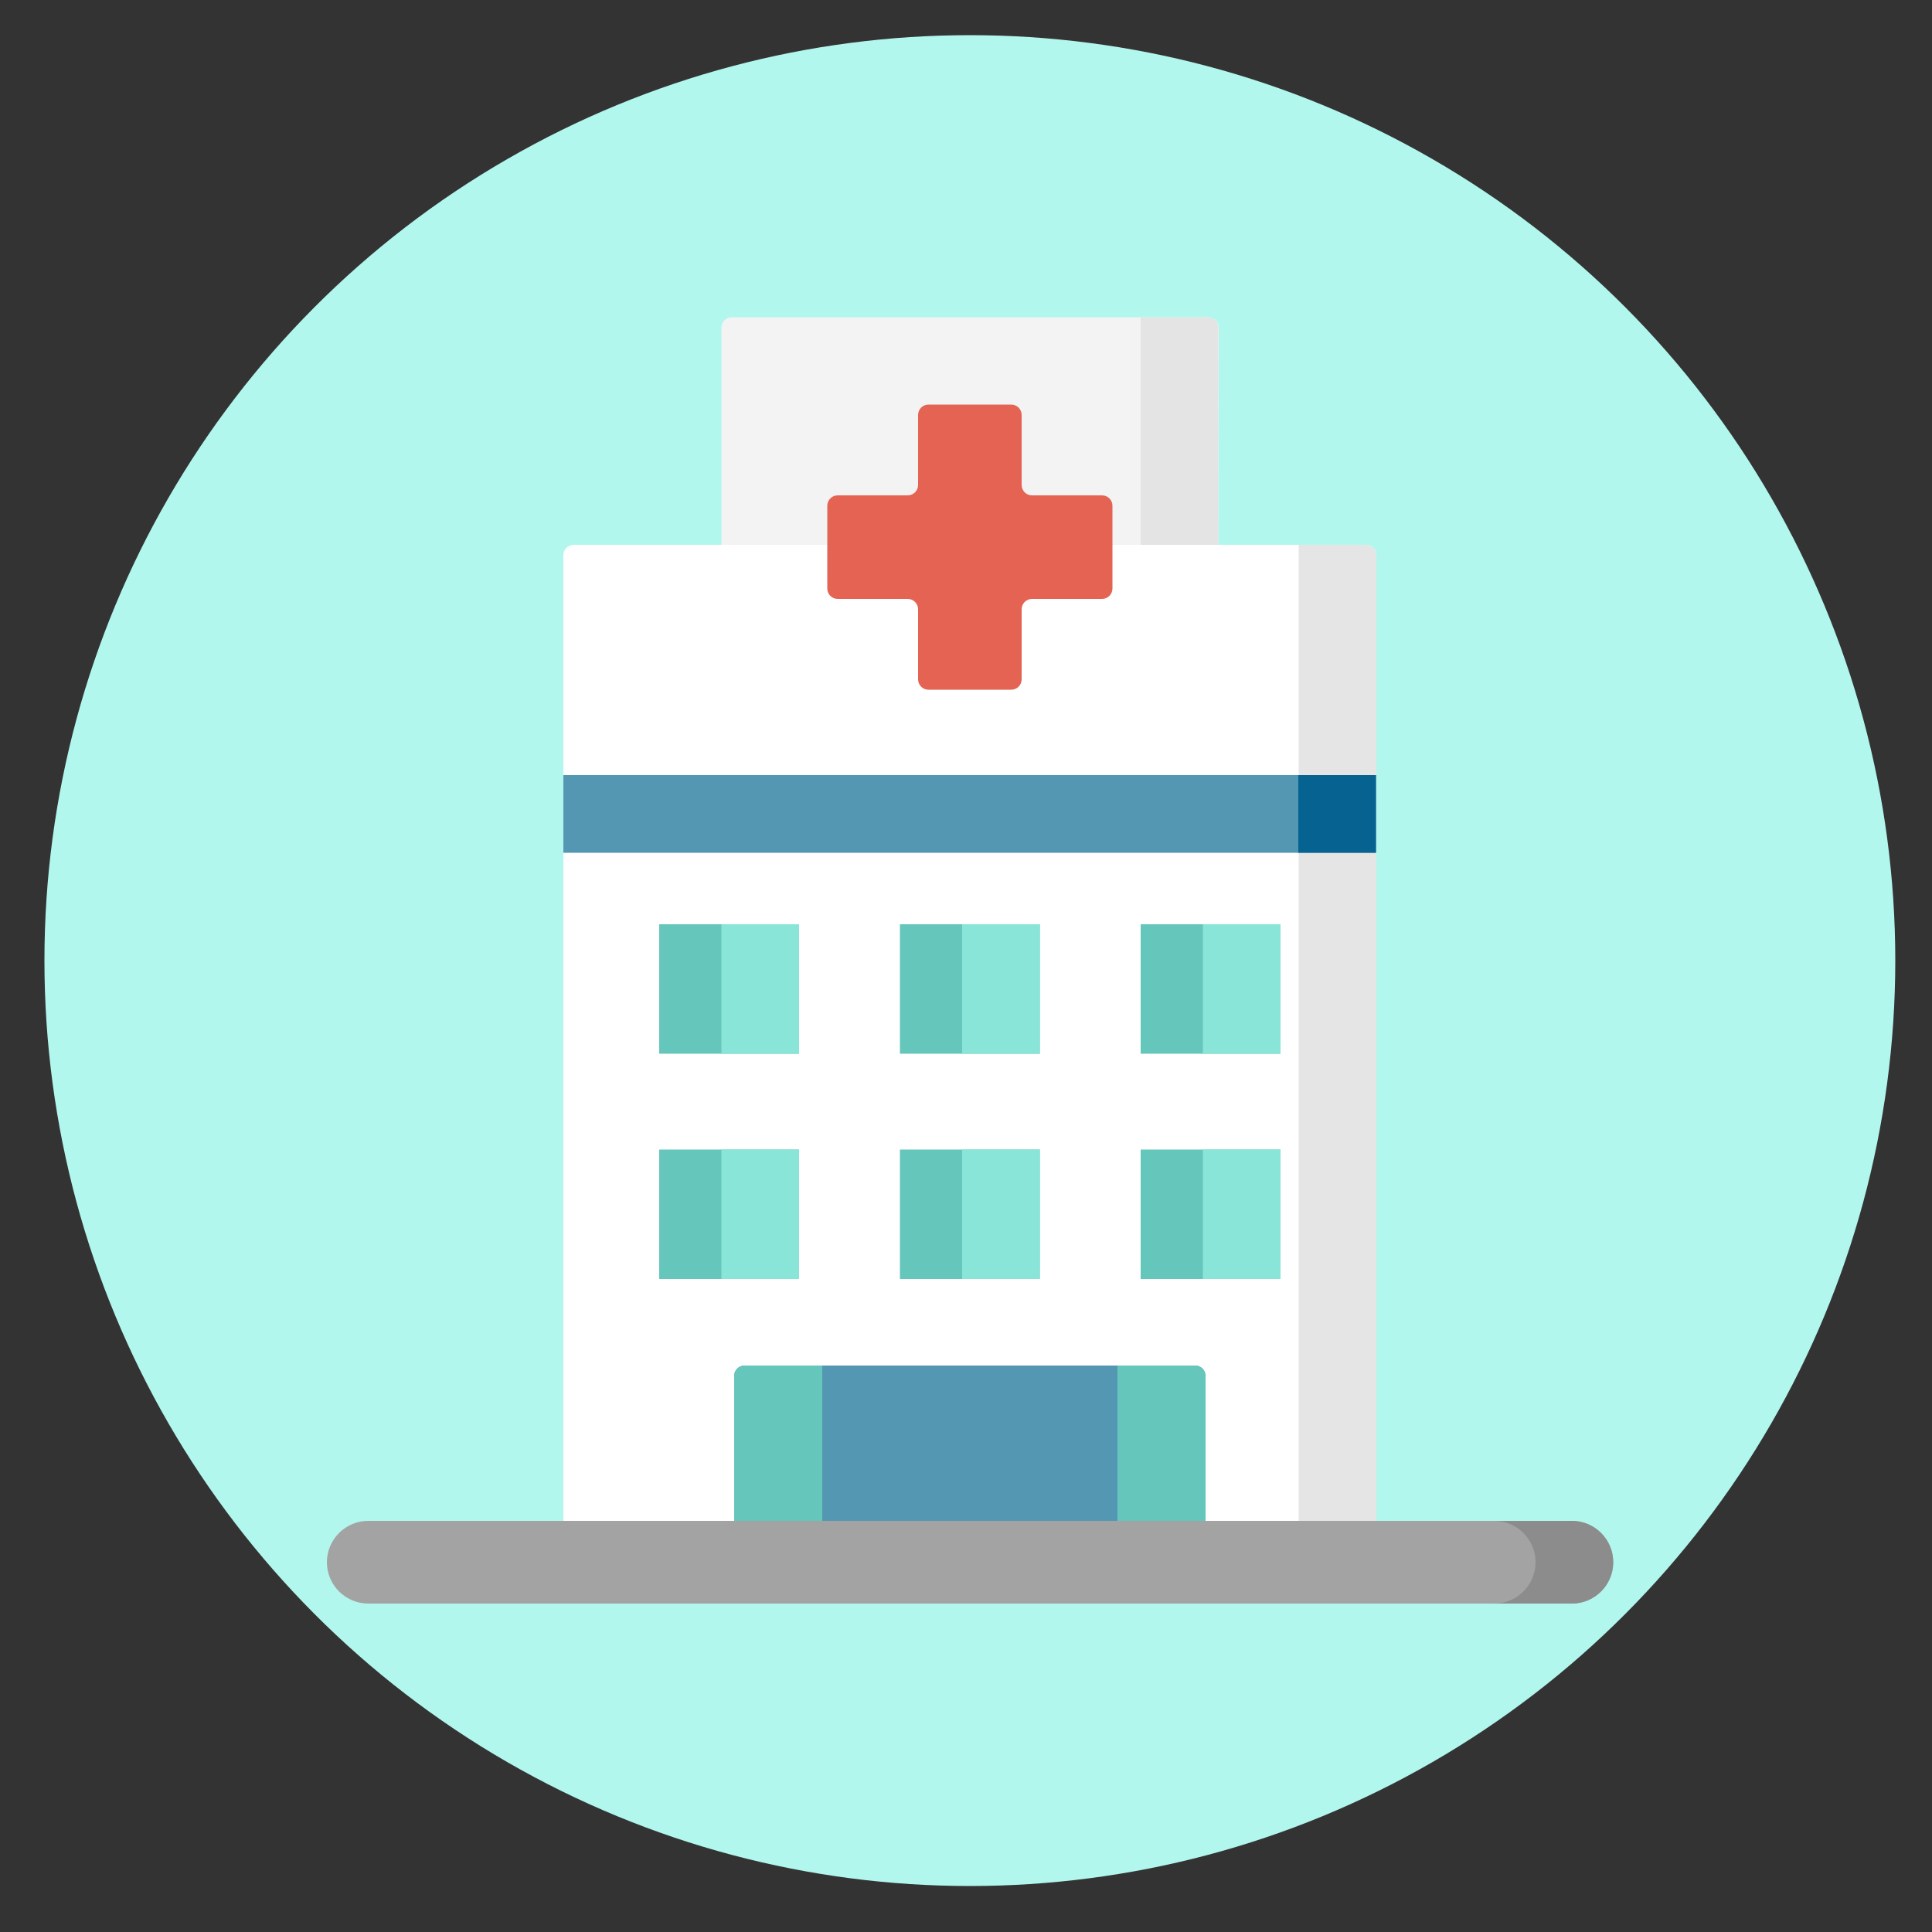 <?xml version="1.0" encoding="utf-8"?>
<!-- Generator: Adobe Illustrator 24.1.0, SVG Export Plug-In . SVG Version: 6.00 Build 0)  -->
<svg version="1.1" id="Layer_1" xmlns="http://www.w3.org/2000/svg" xmlns:xlink="http://www.w3.org/1999/xlink" x="0px" y="0px"
	 viewBox="0 0 500 500" style="enable-background:new 0 0 500 500;" xml:space="preserve">
<rect x="0" y="0" width="500" height="500" fill="#333333" stroke="none"/>
<style type="text/css">
	.st0{fill:#B2F7ED;}
	.st1{fill:#F3F3F3;}
	.st2{fill:#E4E4E4;}
	.st3{fill:#ECEFF1;}
	.st4{fill:#FFFFFF;}
	.st5{fill:#E5E5E5;}
	.st6{fill:#5497B2;}
	.st7{fill:#65C6BB;}
	.st8{fill:#89E5D8;}
	.st9{fill:#E56353;}
	.st10{fill:#066391;}
	.st11{fill:#A3A3A3;}
	.st12{fill:#8C8C8C;}
</style>
<g>
	<circle class="st0" cx="251" cy="248.6" r="239.5"/>
</g>
<g>
	<path class="st1" d="M315.3,154.8H186.7V84.8c0-1.5,1.2-2.7,2.7-2.7h123.3c1.5,0,2.7,1.2,2.7,2.7L315.3,154.8L315.3,154.8z"/>
	<path class="st2" d="M295.2,82.1v72.7h20.1V84.8c0-1.5-1.2-2.7-2.7-2.7H295.2z"/>
	<path class="st3" d="M170.6,239.2h36.2v33.5h-36.2V239.2z"/>
	<path class="st3" d="M295.2,239.2h36.2v33.5h-36.2V239.2z"/>
	<path class="st3" d="M232.9,239.2h36.2v33.5h-36.2V239.2z"/>
	<path class="st3" d="M170.6,297.5h36.2V331h-36.2V297.5z"/>
	<path class="st3" d="M295.2,297.5h36.2V331h-36.2V297.5z"/>
	<path class="st3" d="M232.9,297.5h36.2V331h-36.2V297.5z"/>
	<path class="st4" d="M356.2,401.8H145.8V143.7c0-1.5,1.2-2.7,2.7-2.7h205c1.5,0,2.7,1.2,2.7,2.7L356.2,401.8L356.2,401.8z"/>
	<path class="st5" d="M336.1,141v260.7h20.1V143.7c0-1.5-1.2-2.7-2.7-2.7H336.1z"/>
	<path class="st6" d="M312,401.8H190v-45.7c0-1.5,1.2-2.7,2.7-2.7h116.6c1.5,0,2.7,1.2,2.7,2.7L312,401.8L312,401.8z"/>
	<g>
		<path class="st7" d="M212.8,401.8H190v-45.7c0-1.5,1.2-2.7,2.7-2.7h20.1V401.8z"/>
		<path class="st7" d="M312,401.8h-22.8v-48.4h20.1c1.5,0,2.7,1.2,2.7,2.7V401.8z"/>
		<path class="st7" d="M170.6,239.2h36.2v33.5h-36.2V239.2z"/>
		<path class="st7" d="M295.2,239.2h36.2v33.5h-36.2V239.2z"/>
		<path class="st7" d="M232.9,239.2h36.2v33.5h-36.2V239.2z"/>
		<path class="st7" d="M170.6,297.5h36.2V331h-36.2V297.5z"/>
		<path class="st7" d="M295.2,297.5h36.2V331h-36.2V297.5z"/>
		<path class="st7" d="M232.9,297.5h36.2V331h-36.2V297.5z"/>
	</g>
	<path class="st8" d="M186.7,239.2h20.1v33.5h-20.1V239.2z"/>
	<path class="st8" d="M311.3,239.2h20.1v33.5h-20.1V239.2z"/>
	<path class="st8" d="M249,239.2h20.1v33.5H249V239.2z"/>
	<path class="st8" d="M186.7,297.5h20.1V331h-20.1V297.5z"/>
	<path class="st8" d="M311.3,297.5h20.1V331h-20.1V297.5z"/>
	<path class="st8" d="M249,297.5h20.1V331H249V297.5z"/>
	<path class="st9" d="M287.9,130.9v21.4c0,1.5-1.2,2.7-2.7,2.7h-18.1c-1.5,0-2.7,1.2-2.7,2.7v18.1c0,1.5-1.2,2.7-2.7,2.7h-21.4
		c-1.5,0-2.7-1.2-2.7-2.7v-18.1c0-1.5-1.2-2.7-2.7-2.7h-18.1c-1.5,0-2.7-1.2-2.7-2.7v-21.4c0-1.5,1.2-2.7,2.7-2.7h18.1
		c1.5,0,2.7-1.2,2.7-2.7v-18.1c0-1.5,1.2-2.7,2.7-2.7h21.4c1.5,0,2.7,1.2,2.7,2.7v18.1c0,1.5,1.2,2.7,2.7,2.7h18.1
		C286.7,128.2,287.9,129.4,287.9,130.9z"/>
	<path class="st6" d="M145.8,200.6h210.3v20.1H145.8L145.8,200.6z"/>
	<path class="st10" d="M336,200.6h20.1v20.1H336V200.6z"/>
	<path class="st11" d="M406.8,415H95.3c-5.9,0-10.7-4.8-10.7-10.7s4.8-10.7,10.7-10.7h311.5c5.9,0,10.7,4.8,10.7,10.7
		S412.7,415,406.8,415z"/>
	<path class="st12" d="M406.8,393.6h-20.1c5.9,0,10.7,4.8,10.7,10.7s-4.8,10.7-10.7,10.7h20.1c5.9,0,10.7-4.8,10.7-10.7
		S412.7,393.6,406.8,393.6z"/>
</g>
<g>
</g>
<g>
</g>
<g>
</g>
<g>
</g>
<g>
</g>
<g>
</g>
<g>
</g>
<g>
</g>
<g>
</g>
<g>
</g>
<g>
</g>
<g>
</g>
<g>
</g>
<g>
</g>
<g>
</g>
</svg>
